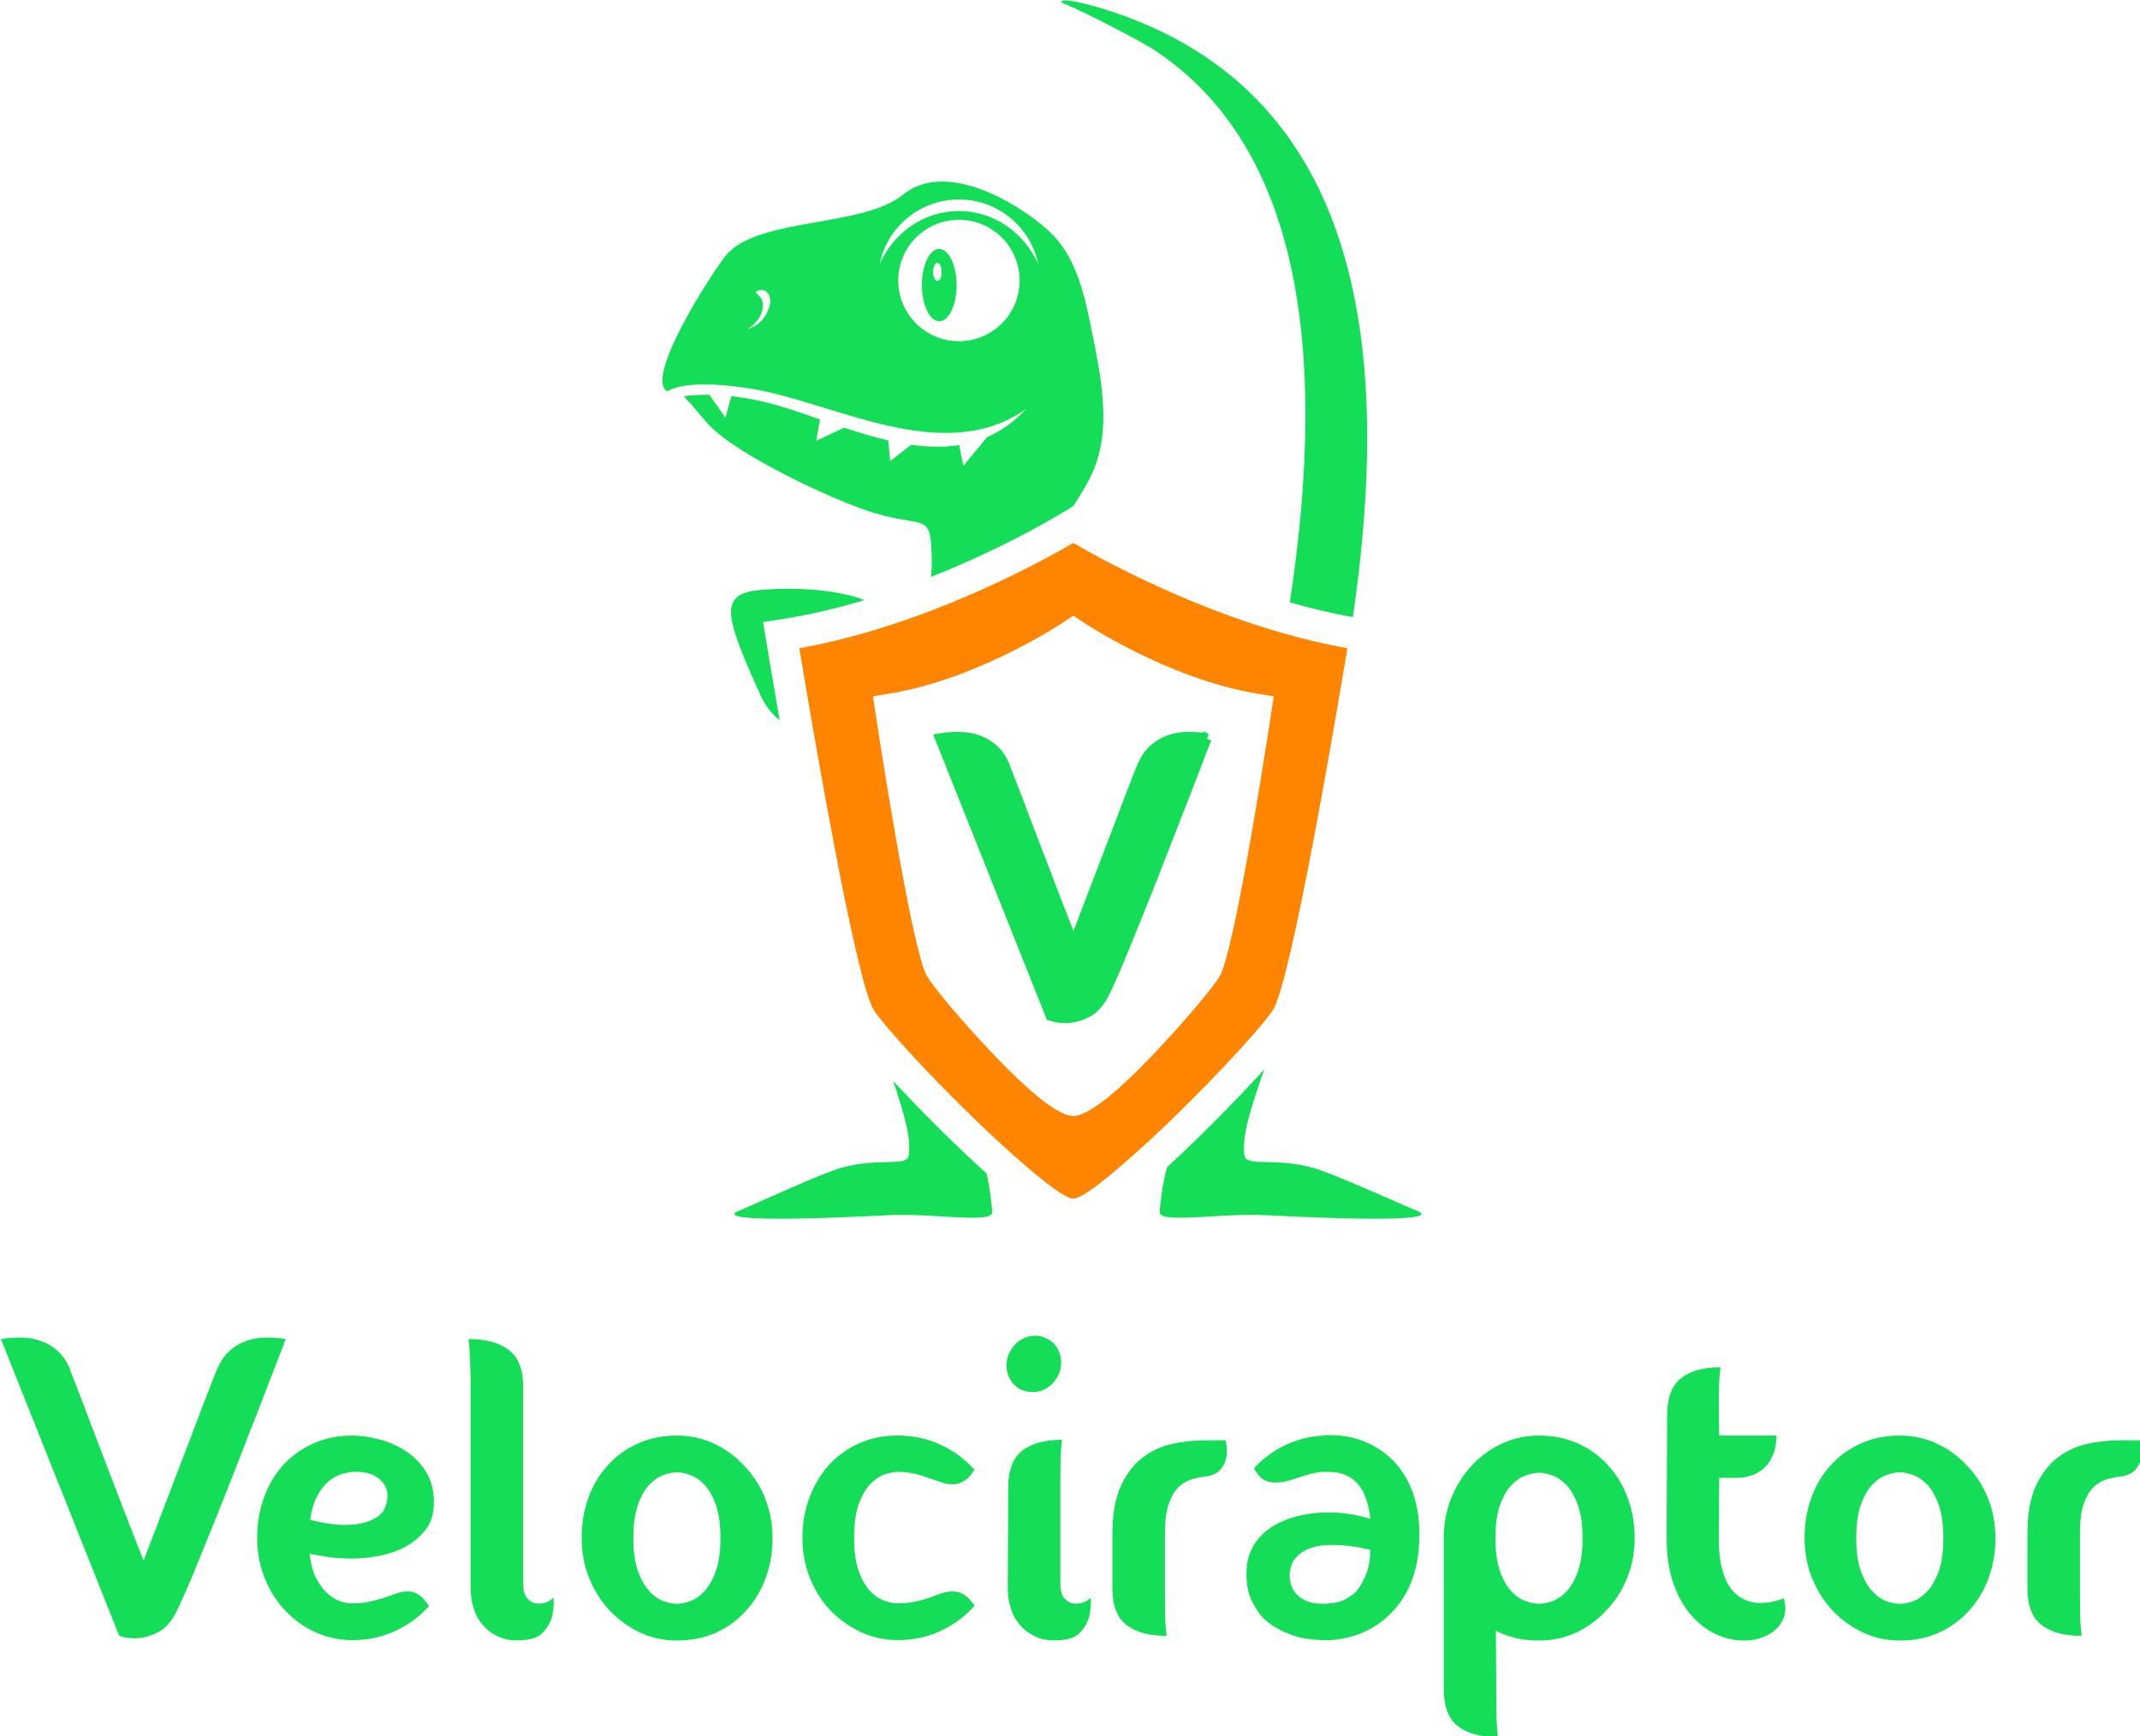 <?xml version="1.0" encoding="UTF-8" standalone="no"?>
<!-- Created with Inkscape (http://www.inkscape.org/) -->

<svg
   xmlns:dc="http://purl.org/dc/elements/1.1/"
   xmlns:cc="http://creativecommons.org/ns#"
   xmlns:rdf="http://www.w3.org/1999/02/22-rdf-syntax-ns#"
   xmlns:svg="http://www.w3.org/2000/svg"
   xmlns="http://www.w3.org/2000/svg"
   xmlns:sodipodi="http://sodipodi.sourceforge.net/DTD/sodipodi-0.dtd"
   xmlns:inkscape="http://www.inkscape.org/namespaces/inkscape"
   width="7.897in"
   height="6.406in"
   viewBox="0 0 200.591 162.705"
   version="1.1"
   id="svg84"
   sodipodi:docname="velo_full.svg"
   inkscape:version="0.92.4 (5da689c313, 2019-01-14)">
  <defs
     id="defs78" />
  <sodipodi:namedview
     id="base"
     pagecolor="#ffffff"
     bordercolor="#666666"
     borderopacity="1.0"
     inkscape:pageopacity="0.0"
     inkscape:pageshadow="2"
     inkscape:zoom="0.98994949"
     inkscape:cx="338.02942"
     inkscape:cy="357.39337"
     inkscape:document-units="mm"
     inkscape:current-layer="layer1"
     showgrid="false"
     inkscape:window-width="1920"
     inkscape:window-height="1026"
     inkscape:window-x="0"
     inkscape:window-y="25"
     inkscape:window-maximized="1"
     units="in"
     fit-margin-top="0"
     fit-margin-left="0"
     fit-margin-right="0"
     fit-margin-bottom="0" />
  <g
     inkscape:label="Layer 1"
     inkscape:groupmode="layer"
     id="layer1"
     transform="translate(-7.649,-1.309)">
    <g
       transform="matrix(0.978,0,0,0.978,-190.631,-65.384)"
       id="Layer1001">
      <path
         d="m 230.129,196.525 c -1.664,4.338 -3.206,8.307 -4.624,11.909 -0.6,1.555 -1.207,3.096 -1.821,4.624 -0.614,1.528 -1.187,2.947 -1.719,4.256 -0.532,1.31 -1.009,2.449 -1.432,3.417 -0.423,0.968 -0.744,1.657 -0.962,2.067 -0.464,0.873 -1.009,1.473 -1.637,1.801 -0.628,0.327 -1.214,0.518 -1.76,0.573 -0.682,0.082 -1.351,0.014 -2.006,-0.205 l -11.336,-28.442 c 0.655,-0.109 1.316,-0.157 1.985,-0.143 0.668,0.014 1.289,0.123 1.862,0.327 0.573,0.204 1.098,0.518 1.575,0.941 0.477,0.423 0.866,0.989 1.166,1.698 0.027,0.109 0.157,0.457 0.389,1.044 0.232,0.587 0.518,1.323 0.859,2.21 0.341,0.887 0.716,1.876 1.125,2.967 0.409,1.091 0.832,2.196 1.268,3.315 1.01,2.646 2.155,5.606 3.438,8.88 1.255,-3.274 2.387,-6.234 3.397,-8.88 0.436,-1.119 0.86,-2.224 1.269,-3.315 0.409,-1.091 0.784,-2.08 1.125,-2.967 0.341,-0.887 0.628,-1.623 0.86,-2.21 0.232,-0.587 0.375,-0.935 0.43,-1.044 0.3,-0.709 0.689,-1.275 1.166,-1.698 0.477,-0.423 1.003,-0.737 1.575,-0.941 0.573,-0.205 1.187,-0.314 1.842,-0.327 0.655,-0.014 1.31,0.034 1.964,0.143 z m 12.686,24.472 c 0.327,0.191 0.641,0.518 0.941,0.982 l 0.123,0.123 -0.123,0.123 c -0.9,0.982 -1.971,1.753 -3.213,2.312 -1.241,0.559 -2.585,0.839 -4.031,0.839 -1.255,0 -2.435,-0.253 -3.54,-0.757 -1.105,-0.505 -2.08,-1.207 -2.926,-2.107 -0.818,-0.873 -1.466,-1.903 -1.944,-3.09 -0.477,-1.187 -0.716,-2.462 -0.716,-3.826 0,-1.364 0.211,-2.64 0.634,-3.826 0.423,-1.187 1.03,-2.23 1.821,-3.131 0.791,-0.873 1.753,-1.569 2.885,-2.087 1.132,-0.518 2.394,-0.778 3.785,-0.778 0.764,0 1.603,0.116 2.517,0.348 0.914,0.232 1.766,0.6 2.558,1.105 0.791,0.505 1.446,1.166 1.964,1.985 0.518,0.818 0.777,1.801 0.777,2.946 0,1.119 -0.286,2.026 -0.859,2.721 -0.573,0.696 -1.255,1.241 -2.046,1.637 -0.791,0.395 -1.63,0.668 -2.517,0.818 -0.887,0.15 -1.657,0.225 -2.312,0.225 -1.009,0 -1.889,-0.061 -2.64,-0.184 -0.75,-0.123 -1.262,-0.211 -1.535,-0.266 0.109,0.982 0.327,1.78 0.655,2.394 0.327,0.614 0.696,1.098 1.105,1.453 0.409,0.355 0.819,0.593 1.228,0.716 0.409,0.123 0.777,0.184 1.105,0.184 0.573,0 1.119,-0.055 1.637,-0.164 0.518,-0.109 0.982,-0.232 1.391,-0.368 0.409,-0.136 0.798,-0.273 1.166,-0.409 0.368,-0.136 0.73,-0.204 1.085,-0.204 0.382,0 0.723,0.095 1.023,0.286 z m -6.302,-11.745 c -0.3,0.027 -0.654,0.102 -1.064,0.225 -0.409,0.123 -0.812,0.348 -1.207,0.675 -0.396,0.327 -0.757,0.791 -1.085,1.392 -0.327,0.6 -0.559,1.364 -0.696,2.292 0.437,0.137 1.057,0.266 1.862,0.389 0.805,0.123 1.609,0.143 2.414,0.061 0.805,-0.082 1.514,-0.314 2.128,-0.696 0.614,-0.382 0.948,-1.023 1.003,-1.923 0.054,-0.682 -0.211,-1.269 -0.798,-1.76 -0.587,-0.491 -1.439,-0.71 -2.558,-0.655 z m 19.275,12.032 c 0.055,0.709 0,1.35 -0.164,1.923 -0.136,0.491 -0.409,0.962 -0.819,1.412 -0.409,0.45 -1.05,0.703 -1.923,0.757 -0.846,0.082 -1.582,-0.007 -2.21,-0.266 -0.628,-0.259 -1.153,-0.621 -1.575,-1.085 -0.423,-0.464 -0.737,-1.01 -0.941,-1.637 -0.205,-0.627 -0.307,-1.282 -0.307,-1.964 v -19.93 c -0.027,-0.819 -0.048,-1.48 -0.061,-1.985 -0.014,-0.505 -0.034,-0.907 -0.061,-1.207 -0.027,-0.327 -0.054,-0.587 -0.082,-0.777 1.691,0 2.987,0.355 3.888,1.064 0.9,0.71 1.35,1.869 1.35,3.479 v 18.866 c 0,0.655 0.123,1.126 0.368,1.412 0.246,0.287 0.532,0.457 0.86,0.512 0.327,0.054 0.655,0.02 0.982,-0.102 0.327,-0.123 0.559,-0.28 0.696,-0.47 z m 18.293,-12.604 c 0.846,0.873 1.508,1.903 1.985,3.09 0.477,1.187 0.716,2.462 0.716,3.826 0,1.364 -0.218,2.64 -0.655,3.826 -0.437,1.187 -1.05,2.217 -1.841,3.09 -0.791,0.9 -1.753,1.609 -2.885,2.128 -1.133,0.518 -2.394,0.778 -3.786,0.778 -1.255,0 -2.435,-0.259 -3.54,-0.778 -1.105,-0.518 -2.08,-1.228 -2.926,-2.128 -0.818,-0.873 -1.466,-1.903 -1.944,-3.09 -0.477,-1.187 -0.716,-2.462 -0.716,-3.826 0,-1.364 0.211,-2.64 0.634,-3.826 0.423,-1.187 1.03,-2.217 1.821,-3.09 0.791,-0.9 1.753,-1.61 2.885,-2.128 1.132,-0.518 2.394,-0.778 3.785,-0.778 1.282,0 2.476,0.259 3.581,0.778 1.105,0.518 2.067,1.228 2.885,2.128 z m -6.466,13.218 c 0.355,0 0.771,-0.082 1.248,-0.245 0.477,-0.164 0.934,-0.477 1.371,-0.941 0.437,-0.464 0.805,-1.105 1.105,-1.924 0.3,-0.818 0.45,-1.883 0.45,-3.192 0,-1.31 -0.15,-2.38 -0.45,-3.212 -0.3,-0.832 -0.668,-1.473 -1.105,-1.923 -0.436,-0.45 -0.893,-0.757 -1.371,-0.921 -0.478,-0.164 -0.893,-0.246 -1.248,-0.246 -0.355,0 -0.771,0.082 -1.248,0.246 -0.477,0.164 -0.934,0.471 -1.371,0.921 -0.437,0.45 -0.805,1.091 -1.105,1.923 -0.3,0.832 -0.45,1.903 -0.45,3.212 0,1.31 0.15,2.374 0.45,3.192 0.3,0.819 0.668,1.46 1.105,1.924 0.436,0.464 0.893,0.778 1.371,0.941 0.477,0.164 0.893,0.245 1.248,0.245 z m 21.157,-12.645 c -0.355,0 -0.771,0.082 -1.248,0.245 -0.477,0.164 -0.934,0.471 -1.371,0.921 -0.436,0.45 -0.805,1.091 -1.105,1.924 -0.3,0.832 -0.45,1.903 -0.45,3.212 0,1.31 0.15,2.38 0.45,3.212 0.3,0.832 0.668,1.473 1.105,1.923 0.436,0.45 0.893,0.757 1.371,0.921 0.477,0.164 0.893,0.245 1.248,0.245 0.573,0 1.119,-0.055 1.637,-0.164 0.518,-0.109 0.982,-0.232 1.392,-0.368 0.409,-0.164 0.798,-0.307 1.166,-0.43 0.368,-0.123 0.73,-0.184 1.085,-0.184 0.355,0 0.71,0.095 1.064,0.286 0.3,0.191 0.614,0.505 0.941,0.941 l 0.082,0.164 -0.123,0.123 c -0.9,0.982 -1.971,1.753 -3.212,2.312 -1.241,0.559 -2.571,0.839 -3.99,0.839 -1.282,0 -2.476,-0.259 -3.581,-0.778 -1.105,-0.518 -2.08,-1.214 -2.926,-2.087 -0.818,-0.873 -1.466,-1.903 -1.944,-3.09 -0.477,-1.187 -0.716,-2.462 -0.716,-3.826 0,-1.364 0.218,-2.64 0.655,-3.826 0.436,-1.187 1.05,-2.23 1.842,-3.131 0.791,-0.873 1.746,-1.569 2.864,-2.087 1.119,-0.518 2.374,-0.778 3.765,-0.778 1.446,0 2.79,0.28 4.031,0.839 1.241,0.559 2.312,1.33 3.212,2.312 l 0.123,0.123 -0.123,0.164 c -0.3,0.491 -0.614,0.805 -0.941,0.941 -0.355,0.218 -0.696,0.314 -1.023,0.287 -0.355,0 -0.716,-0.061 -1.085,-0.184 -0.368,-0.123 -0.757,-0.252 -1.166,-0.389 -0.409,-0.164 -0.873,-0.307 -1.392,-0.429 -0.518,-0.123 -1.064,-0.184 -1.637,-0.184 z m 15.306,-9.085 c -0.573,0.955 -1.364,1.432 -2.374,1.432 -0.437,0 -0.846,-0.096 -1.228,-0.286 -0.409,-0.245 -0.723,-0.566 -0.941,-0.962 -0.218,-0.396 -0.327,-0.825 -0.327,-1.289 0,-0.518 0.123,-0.982 0.368,-1.392 0.245,-0.464 0.587,-0.825 1.023,-1.085 0.437,-0.259 0.887,-0.389 1.35,-0.389 0.409,0 0.805,0.109 1.187,0.327 0.436,0.218 0.764,0.532 0.982,0.941 0.218,0.409 0.327,0.846 0.327,1.31 0,0.491 -0.123,0.955 -0.368,1.391 z m 3.192,21.117 c -0.137,0.191 -0.368,0.348 -0.696,0.47 -0.327,0.123 -0.655,0.157 -0.982,0.102 -0.327,-0.055 -0.614,-0.225 -0.859,-0.512 -0.246,-0.286 -0.368,-0.757 -0.368,-1.412 v -9.781 c 0,-0.818 0.007,-1.48 0.02,-1.985 0.014,-0.505 0.034,-0.907 0.061,-1.207 0.027,-0.327 0.055,-0.587 0.082,-0.777 -1.692,0 -2.974,0.355 -3.847,1.064 -0.873,0.709 -1.31,1.883 -1.31,3.519 l -0.041,9.658 c 0,0.682 0.102,1.337 0.307,1.964 0.204,0.627 0.518,1.173 0.941,1.637 0.423,0.464 0.948,0.825 1.575,1.085 0.628,0.259 1.364,0.348 2.21,0.266 0.873,-0.055 1.514,-0.307 1.924,-0.757 0.409,-0.45 0.682,-0.921 0.818,-1.412 0.164,-0.573 0.218,-1.214 0.164,-1.923 z m 2.087,-6.179 c 0,-1.828 0.266,-3.322 0.798,-4.481 0.532,-1.159 1.221,-2.067 2.067,-2.721 0.846,-0.655 1.794,-1.098 2.844,-1.33 1.051,-0.232 2.094,-0.348 3.131,-0.348 h 2.005 c 0.136,0.573 0.164,1.105 0.082,1.596 -0.055,0.409 -0.239,0.805 -0.552,1.187 -0.314,0.382 -0.826,0.614 -1.535,0.696 -0.464,0.054 -0.921,0.157 -1.371,0.307 -0.45,0.15 -0.852,0.409 -1.207,0.777 -0.355,0.368 -0.648,0.893 -0.88,1.575 -0.232,0.682 -0.348,1.596 -0.348,2.742 v 5.934 c 0,0.819 0.007,1.48 0.02,1.985 0.014,0.505 0.034,0.907 0.061,1.207 0.027,0.327 0.055,0.573 0.082,0.737 -1.664,0 -2.947,-0.348 -3.847,-1.044 -0.9,-0.696 -1.351,-1.862 -1.351,-3.499 z m 15.265,-0.573 c 0.736,-0.464 1.569,-0.812 2.496,-1.044 0.928,-0.232 1.896,-0.348 2.906,-0.348 1.418,0 2.769,0.205 4.051,0.614 -0.082,-0.846 -0.259,-1.596 -0.532,-2.251 -0.355,-0.846 -0.887,-1.46 -1.596,-1.841 -0.273,-0.137 -0.566,-0.239 -0.88,-0.307 -0.314,-0.068 -0.675,-0.102 -1.085,-0.102 h -0.45 c -0.382,0.027 -0.764,0.089 -1.146,0.184 -0.382,0.095 -0.764,0.211 -1.146,0.348 -0.382,0.136 -0.764,0.252 -1.146,0.348 -0.382,0.096 -0.75,0.143 -1.105,0.143 -0.382,0 -0.75,-0.082 -1.105,-0.245 -0.327,-0.191 -0.614,-0.505 -0.86,-0.941 l -0.082,-0.164 0.082,-0.123 c 0.819,-0.873 1.78,-1.575 2.885,-2.108 1.105,-0.532 2.312,-0.839 3.622,-0.921 0.136,-0.027 0.252,-0.041 0.348,-0.041 0.096,0 0.211,0 0.348,0 1.255,0 2.401,0.225 3.438,0.675 1.037,0.45 1.937,1.071 2.701,1.862 1.555,1.692 2.36,3.915 2.414,6.67 v 0.327 c 0,2.837 -0.723,5.143 -2.169,6.916 -0.709,0.873 -1.562,1.582 -2.558,2.128 -0.996,0.546 -2.108,0.887 -3.335,1.023 -0.164,0.028 -0.327,0.041 -0.491,0.041 -0.164,0 -0.341,0 -0.532,0 -0.573,0 -1.173,-0.048 -1.801,-0.143 -0.627,-0.095 -1.241,-0.28 -1.841,-0.552 -0.628,-0.245 -1.2,-0.566 -1.719,-0.962 -0.518,-0.396 -0.955,-0.907 -1.31,-1.535 -0.518,-0.791 -0.791,-1.76 -0.818,-2.905 v -0.246 c 0,-1.064 0.218,-1.95 0.655,-2.66 0.382,-0.709 0.969,-1.323 1.76,-1.841 z m 8.471,1.964 c -0.355,-0.054 -0.757,-0.109 -1.207,-0.164 -0.45,-0.055 -0.907,-0.082 -1.371,-0.082 -0.382,0 -0.75,0.02 -1.105,0.061 -0.355,0.041 -0.682,0.116 -0.982,0.225 -0.682,0.218 -1.2,0.559 -1.555,1.023 -0.136,0.164 -0.245,0.348 -0.327,0.552 -0.082,0.205 -0.136,0.43 -0.164,0.675 -0.028,0.082 -0.041,0.205 -0.041,0.368 0,0.273 0.041,0.566 0.123,0.88 0.082,0.314 0.246,0.607 0.491,0.88 0.218,0.273 0.539,0.505 0.962,0.696 0.423,0.191 0.989,0.286 1.698,0.286 0.218,0 0.382,-0.014 0.491,-0.041 0.764,-0.027 1.432,-0.245 2.005,-0.655 0.273,-0.164 0.505,-0.361 0.696,-0.593 0.191,-0.232 0.355,-0.484 0.491,-0.757 0.3,-0.518 0.505,-1.05 0.614,-1.596 0.109,-0.546 0.164,-1.05 0.164,-1.514 -0.027,0 -0.048,-0.007 -0.061,-0.021 -0.014,-0.014 -0.034,-0.02 -0.061,-0.02 -0.109,-0.027 -0.232,-0.054 -0.368,-0.082 -0.136,-0.028 -0.3,-0.068 -0.491,-0.123 z m 8.021,-0.9 c 0,-1.364 0.239,-2.64 0.716,-3.826 0.478,-1.187 1.125,-2.217 1.944,-3.09 0.818,-0.9 1.78,-1.61 2.885,-2.128 1.105,-0.518 2.299,-0.778 3.581,-0.778 1.391,0 2.653,0.259 3.786,0.778 1.132,0.518 2.094,1.228 2.885,2.128 0.791,0.873 1.405,1.903 1.841,3.09 0.436,1.187 0.655,2.462 0.655,3.826 0,1.364 -0.239,2.64 -0.716,3.826 -0.478,1.187 -1.139,2.217 -1.985,3.09 -0.819,0.9 -1.78,1.609 -2.885,2.128 -1.105,0.518 -2.299,0.778 -3.581,0.778 -1.555,0 -2.933,-0.314 -4.133,-0.941 l 0.041,6.22 c 0,0.818 0.007,1.487 0.02,2.005 0.014,0.518 0.034,0.927 0.062,1.228 0.027,0.327 0.055,0.573 0.082,0.737 -1.692,0 -2.981,-0.355 -3.867,-1.064 -0.887,-0.709 -1.33,-1.882 -1.33,-3.519 z m 9.126,6.302 c 0.355,0 0.771,-0.082 1.248,-0.245 0.477,-0.164 0.934,-0.47 1.371,-0.921 0.437,-0.45 0.805,-1.091 1.105,-1.924 0.3,-0.832 0.45,-1.903 0.45,-3.212 0,-1.31 -0.15,-2.373 -0.45,-3.192 -0.3,-0.818 -0.668,-1.453 -1.105,-1.903 -0.436,-0.45 -0.893,-0.757 -1.371,-0.921 -0.478,-0.164 -0.893,-0.245 -1.248,-0.245 -0.355,0 -0.771,0.082 -1.248,0.245 -0.477,0.164 -0.934,0.471 -1.371,0.921 -0.436,0.45 -0.805,1.085 -1.105,1.903 -0.3,0.819 -0.45,1.883 -0.45,3.192 0,1.31 0.15,2.381 0.45,3.212 0.3,0.832 0.668,1.474 1.105,1.924 0.436,0.45 0.893,0.757 1.371,0.921 0.477,0.164 0.893,0.245 1.248,0.245 z m 23.49,-0.532 c 0,0.082 0.014,0.177 0.041,0.287 0.054,0.218 0.082,0.423 0.082,0.614 0,0.491 -0.109,0.934 -0.327,1.33 -0.218,0.395 -0.518,0.73 -0.9,1.003 -0.764,0.546 -1.692,0.818 -2.783,0.818 -0.9,0 -1.787,-0.205 -2.66,-0.614 -0.873,-0.409 -1.664,-1.023 -2.373,-1.842 -0.71,-0.819 -1.276,-1.835 -1.698,-3.049 -0.423,-1.214 -0.634,-2.64 -0.634,-4.276 l 0.041,-11.827 c 0,-1.637 0.437,-2.81 1.31,-3.519 0.873,-0.71 2.142,-1.064 3.806,-1.064 -0.027,0.191 -0.054,0.45 -0.082,0.778 -0.028,0.3 -0.048,0.703 -0.061,1.207 -0.014,0.505 -0.02,1.167 -0.02,1.985 l 0.041,2.578 h 5.484 c 0,1.228 -0.341,2.21 -1.023,2.947 -0.682,0.737 -1.651,1.105 -2.906,1.105 h -1.555 l -0.041,5.811 c 0,1.146 0.102,2.108 0.307,2.885 0.205,0.778 0.484,1.412 0.839,1.903 0.737,0.927 1.692,1.392 2.865,1.392 0.491,0 0.982,-0.068 1.474,-0.205 0.273,-0.082 0.532,-0.164 0.777,-0.246 z m 17.556,-12.686 c 0.846,0.873 1.508,1.903 1.985,3.09 0.477,1.187 0.716,2.462 0.716,3.826 0,1.364 -0.218,2.64 -0.655,3.826 -0.437,1.187 -1.05,2.217 -1.841,3.09 -0.791,0.9 -1.753,1.609 -2.885,2.128 -1.132,0.518 -2.394,0.778 -3.786,0.778 -1.255,0 -2.435,-0.259 -3.54,-0.778 -1.105,-0.518 -2.08,-1.228 -2.926,-2.128 -0.818,-0.873 -1.466,-1.903 -1.944,-3.09 -0.477,-1.187 -0.716,-2.462 -0.716,-3.826 0,-1.364 0.211,-2.64 0.634,-3.826 0.423,-1.187 1.03,-2.217 1.821,-3.09 0.791,-0.9 1.753,-1.61 2.885,-2.128 1.132,-0.518 2.394,-0.778 3.785,-0.778 1.282,0 2.476,0.259 3.581,0.778 1.105,0.518 2.067,1.228 2.885,2.128 z m -6.466,13.218 c 0.355,0 0.771,-0.082 1.248,-0.245 0.477,-0.164 0.934,-0.477 1.371,-0.941 0.437,-0.464 0.805,-1.105 1.105,-1.924 0.3,-0.818 0.45,-1.883 0.45,-3.192 0,-1.31 -0.15,-2.38 -0.45,-3.212 -0.3,-0.832 -0.668,-1.473 -1.105,-1.923 -0.436,-0.45 -0.893,-0.757 -1.371,-0.921 -0.478,-0.164 -0.893,-0.246 -1.248,-0.246 -0.355,0 -0.771,0.082 -1.248,0.246 -0.477,0.164 -0.934,0.471 -1.371,0.921 -0.436,0.45 -0.805,1.091 -1.105,1.923 -0.3,0.832 -0.45,1.903 -0.45,3.212 0,1.31 0.15,2.374 0.45,3.192 0.3,0.819 0.668,1.46 1.105,1.924 0.436,0.464 0.893,0.778 1.371,0.941 0.477,0.164 0.893,0.245 1.248,0.245 z m 12.236,-6.793 c 0,-1.828 0.266,-3.322 0.798,-4.481 0.532,-1.159 1.221,-2.067 2.067,-2.721 0.846,-0.655 1.794,-1.098 2.844,-1.33 1.051,-0.232 2.094,-0.348 3.131,-0.348 h 2.005 c 0.136,0.573 0.164,1.105 0.082,1.596 -0.055,0.409 -0.239,0.805 -0.552,1.187 -0.314,0.382 -0.826,0.614 -1.535,0.696 -0.464,0.054 -0.921,0.157 -1.371,0.307 -0.45,0.15 -0.852,0.409 -1.207,0.777 -0.355,0.368 -0.648,0.893 -0.88,1.575 -0.232,0.682 -0.348,1.596 -0.348,2.742 v 5.934 c 0,0.819 0.007,1.48 0.02,1.985 0.014,0.505 0.034,0.907 0.061,1.207 0.027,0.327 0.055,0.573 0.082,0.737 -1.664,0 -2.947,-0.348 -3.847,-1.044 -0.9,-0.696 -1.351,-1.862 -1.351,-3.499 z"
         style="fill:#14de57;fill-rule:evenodd"
         id="path32"
         inkscape:connector-curvature="0" />
      <path
         d="m 277.466,137.221 c -0.642,-0.508 -1.337,-1.288 -1.853,-2.435 -3.353,-7.449 -4.045,-9.637 -0.193,-10.033 2.901,-0.299 7.239,-0.169 10.087,0.915 l 0.105,0.027 c -2.638,0.79 -5.41,1.452 -8.222,1.876 l -1.51,0.227 0.243,1.507 c 0.005,0.03 0.538,3.307 1.343,7.916 z m -2.336,-41.049 c 0.867,-0.54 1.494,0.117 1.435,0.998 -0.032,0.469 -0.565,2.131 -2.184,2.56 0,0 1.545,-0.839 1.476,-2.447 -0.017,-0.395 -0.351,-0.783 -0.727,-1.111 z m 19.517,-8.867 c 3.76,0 6.895,2.672 7.611,6.221 -1.327,-3.018 -4.236,-5.113 -7.611,-5.113 -3.375,0 -6.283,2.095 -7.611,5.113 0.716,-3.549 3.851,-6.221 7.611,-6.221 z m 0,1.945 c 3.214,0 5.819,2.605 5.819,5.819 0,3.213 -2.605,5.818 -5.819,5.818 -3.213,0 -5.818,-2.605 -5.818,-5.818 0,-3.214 2.605,-5.819 5.818,-5.819 z m -2.682,34.232 c 0.108,-0.948 0.108,-1.95 -0.008,-3.445 -0.195,-2.511 -1.512,-1.363 -6.066,-2.891 -3.804,-1.277 -12.695,-5.447 -15.304,-8.345 -0.515,-0.573 -0.813,-0.902 -1.283,-1.501 -0.437,-0.556 -0.725,-0.722 -1.017,-1.157 0.598,-0.066 1.187,-0.103 1.767,-0.115 0.228,-0.005 0.454,-0.005 0.678,-0.003 l 1.538,2.197 0.566,-2.067 c 2.163,0.236 4.144,0.763 5.868,1.328 0.853,0.28 1.732,0.588 2.631,0.901 l -0.37,2.047 2.68,-1.255 c 1.388,0.462 2.805,0.894 4.221,1.221 l 0.198,1.98 2.011,-1.564 c 1.559,0.219 3.103,0.263 4.594,0.028 l 0.396,2 2.288,-2.77 c 1.318,-0.572 2.572,-1.437 3.733,-2.682 -7.994,5.595 -18.377,-0.658 -26.322,-1.939 -4.904,-0.791 -7.097,-0.317 -8.078,0.234 -2.198,-1.226 4.097,-11.095 5.607,-12.99 2.936,-3.684 13.149,-2.686 17.001,-5.85 4.024,-3.308 10.815,0.639 13.921,3.436 2.654,2.39 3.466,6.14 4.141,9.508 0.368,1.835 0.755,3.688 0.964,5.56 0.728,6.524 -1.119,8.716 -2.696,11.338 l -0.007,-0.005 -0.004,0.003 -0.004,-0.003 -0.278,0.176 -0.523,0.322 c -0.024,0.015 -5.337,3.331 -12.844,6.299 z m 22.645,56.551 c -0.271,0.891 -0.533,2.151 -0.726,4.284 -0.11,1.216 5.8,0.097 10.212,0.332 0.309,0.017 18.611,1.035 14.178,-0.535 -0.592,-0.21 -7.83,-3.514 -9.756,-4.026 -3.7,-0.985 -6.335,-0.045 -6.505,-1.164 -0.277,-1.815 0.587,-4.472 1.891,-8.241 -2.487,2.739 -5.905,6.235 -9.088,9.162 z m -17.318,0.61 c 0.206,0.845 0.399,1.986 0.55,3.675 0.109,1.216 -5.714,0.097 -10.061,0.332 -0.305,0.017 -18.335,1.035 -13.967,-0.535 0.584,-0.21 7.714,-3.514 9.611,-4.026 3.644,-0.985 6.241,-0.045 6.409,-1.164 0.245,-1.631 -0.417,-3.942 -1.486,-7.128 2.356,2.533 5.299,5.506 8.065,8.05 0.294,0.27 0.588,0.536 0.879,0.797 z M 308.464,69.028 c 25.699,7.937 27.473,34.107 23.938,58.306 -2.057,-0.369 -4.084,-0.858 -6.043,-1.42 l 0.004,-0.028 c 3.182,-20.878 2.345,-43.112 -13.294,-53.096 -0.796,-0.508 -6.005,-3.301 -8.276,-4.223 -0.755,-0.307 -0.406,-0.759 3.67,0.462 z"
         style="fill:#14de57;fill-rule:evenodd"
         id="path34"
         inkscape:connector-curvature="0" />
      <path
         d="m 292.751,92.047 c 0.918,-0.002 1.667,1.546 1.671,3.459 0.005,1.913 -0.735,3.465 -1.653,3.468 -0.918,0.002 -1.667,-1.546 -1.671,-3.459 -0.005,-1.913 0.735,-3.465 1.653,-3.468 z m -0.171,1.341 c 0.227,-5e-4 0.413,0.383 0.414,0.857 0.001,0.474 -0.182,0.858 -0.41,0.859 -0.227,6e-4 -0.413,-0.383 -0.414,-0.857 -0.001,-0.474 0.182,-0.858 0.41,-0.859 z"
         style="fill:#14de57;fill-rule:evenodd"
         id="path36"
         inkscape:connector-curvature="0" />
      <path
         d="m 305.575,120.242 c -3.039,1.779 -14.12,7.899 -26.225,10.074 1.075,6.477 5.409,32.083 7.158,34.708 1.245,1.868 6.872,7.926 11.952,12.597 3.309,3.043 6.237,5.44 7.141,5.44 v 0.005 h 0.023 v -0.005 c 0.904,0 3.832,-2.396 7.141,-5.44 5.079,-4.671 10.707,-10.729 11.952,-12.597 1.75,-2.625 6.083,-28.23 7.158,-34.708 -12.105,-2.175 -23.186,-8.294 -26.225,-10.074 l -0.038,0.024 z m 0.038,54.9 -0.012,6e-4 c -1.291,0 -3.694,-1.932 -6.163,-4.386 -3.283,-3.263 -6.976,-7.584 -7.826,-8.962 -1.539,-2.494 -4.973,-25.332 -4.983,-25.397 l -0.225,-1.475 1.48,-0.241 c 8.72,-1.418 16.848,-6.902 16.871,-6.917 l 0.85,-0.573 0.008,0.005 0.008,-0.005 0.85,0.573 c 0.023,0.016 8.151,5.499 16.871,6.917 l 1.48,0.241 -0.225,1.475 c -0.01,0.066 -3.444,22.903 -4.983,25.397 -0.85,1.378 -4.543,5.699 -7.826,8.962 -2.469,2.454 -4.872,4.386 -6.163,4.386 z"
         style="fill:#ff8400;fill-rule:evenodd"
         id="path38"
         inkscape:connector-curvature="0" />
      <path
         d="m 318.357,138.964 c -1.554,4.051 -2.993,7.757 -4.318,11.12 -0.561,1.452 -1.127,2.891 -1.7,4.318 -0.573,1.427 -1.108,2.751 -1.605,3.974 -0.497,1.223 -0.943,2.286 -1.338,3.191 -0.395,0.905 -0.694,1.548 -0.898,1.93 -0.433,0.815 -0.943,1.376 -1.528,1.681 -0.586,0.306 -1.133,0.484 -1.643,0.535 -0.637,0.076 -1.261,0.013 -1.872,-0.191 L 292.869,138.964 c 0.611,-0.102 1.229,-0.146 1.853,-0.134 0.624,0.013 1.204,0.115 1.739,0.305 0.535,0.191 1.025,0.484 1.471,0.879 0.446,0.395 0.809,0.923 1.089,1.586 0.025,0.102 0.146,0.427 0.363,0.975 0.217,0.548 0.484,1.236 0.802,2.063 0.318,0.828 0.669,1.752 1.051,2.771 0.382,1.019 0.777,2.051 1.185,3.095 0.943,2.471 2.013,5.235 3.21,8.293 1.172,-3.057 2.229,-5.821 3.172,-8.293 0.408,-1.044 0.802,-2.076 1.185,-3.095 0.382,-1.019 0.733,-1.943 1.051,-2.771 0.319,-0.828 0.586,-1.516 0.802,-2.063 0.217,-0.548 0.35,-0.873 0.401,-0.975 0.28,-0.662 0.643,-1.191 1.089,-1.586 0.446,-0.395 0.936,-0.688 1.471,-0.879 0.535,-0.191 1.108,-0.293 1.72,-0.305 0.611,-0.013 1.223,0.032 1.834,0.134 z"
         style="fill:#14de57;fill-rule:evenodd;stroke:#14de57;stroke-width:1;stroke-linecap:butt;stroke-linejoin:miter;stroke-dasharray:none"
         id="path40"
         inkscape:connector-curvature="0" />
    </g>
  </g>
</svg>
